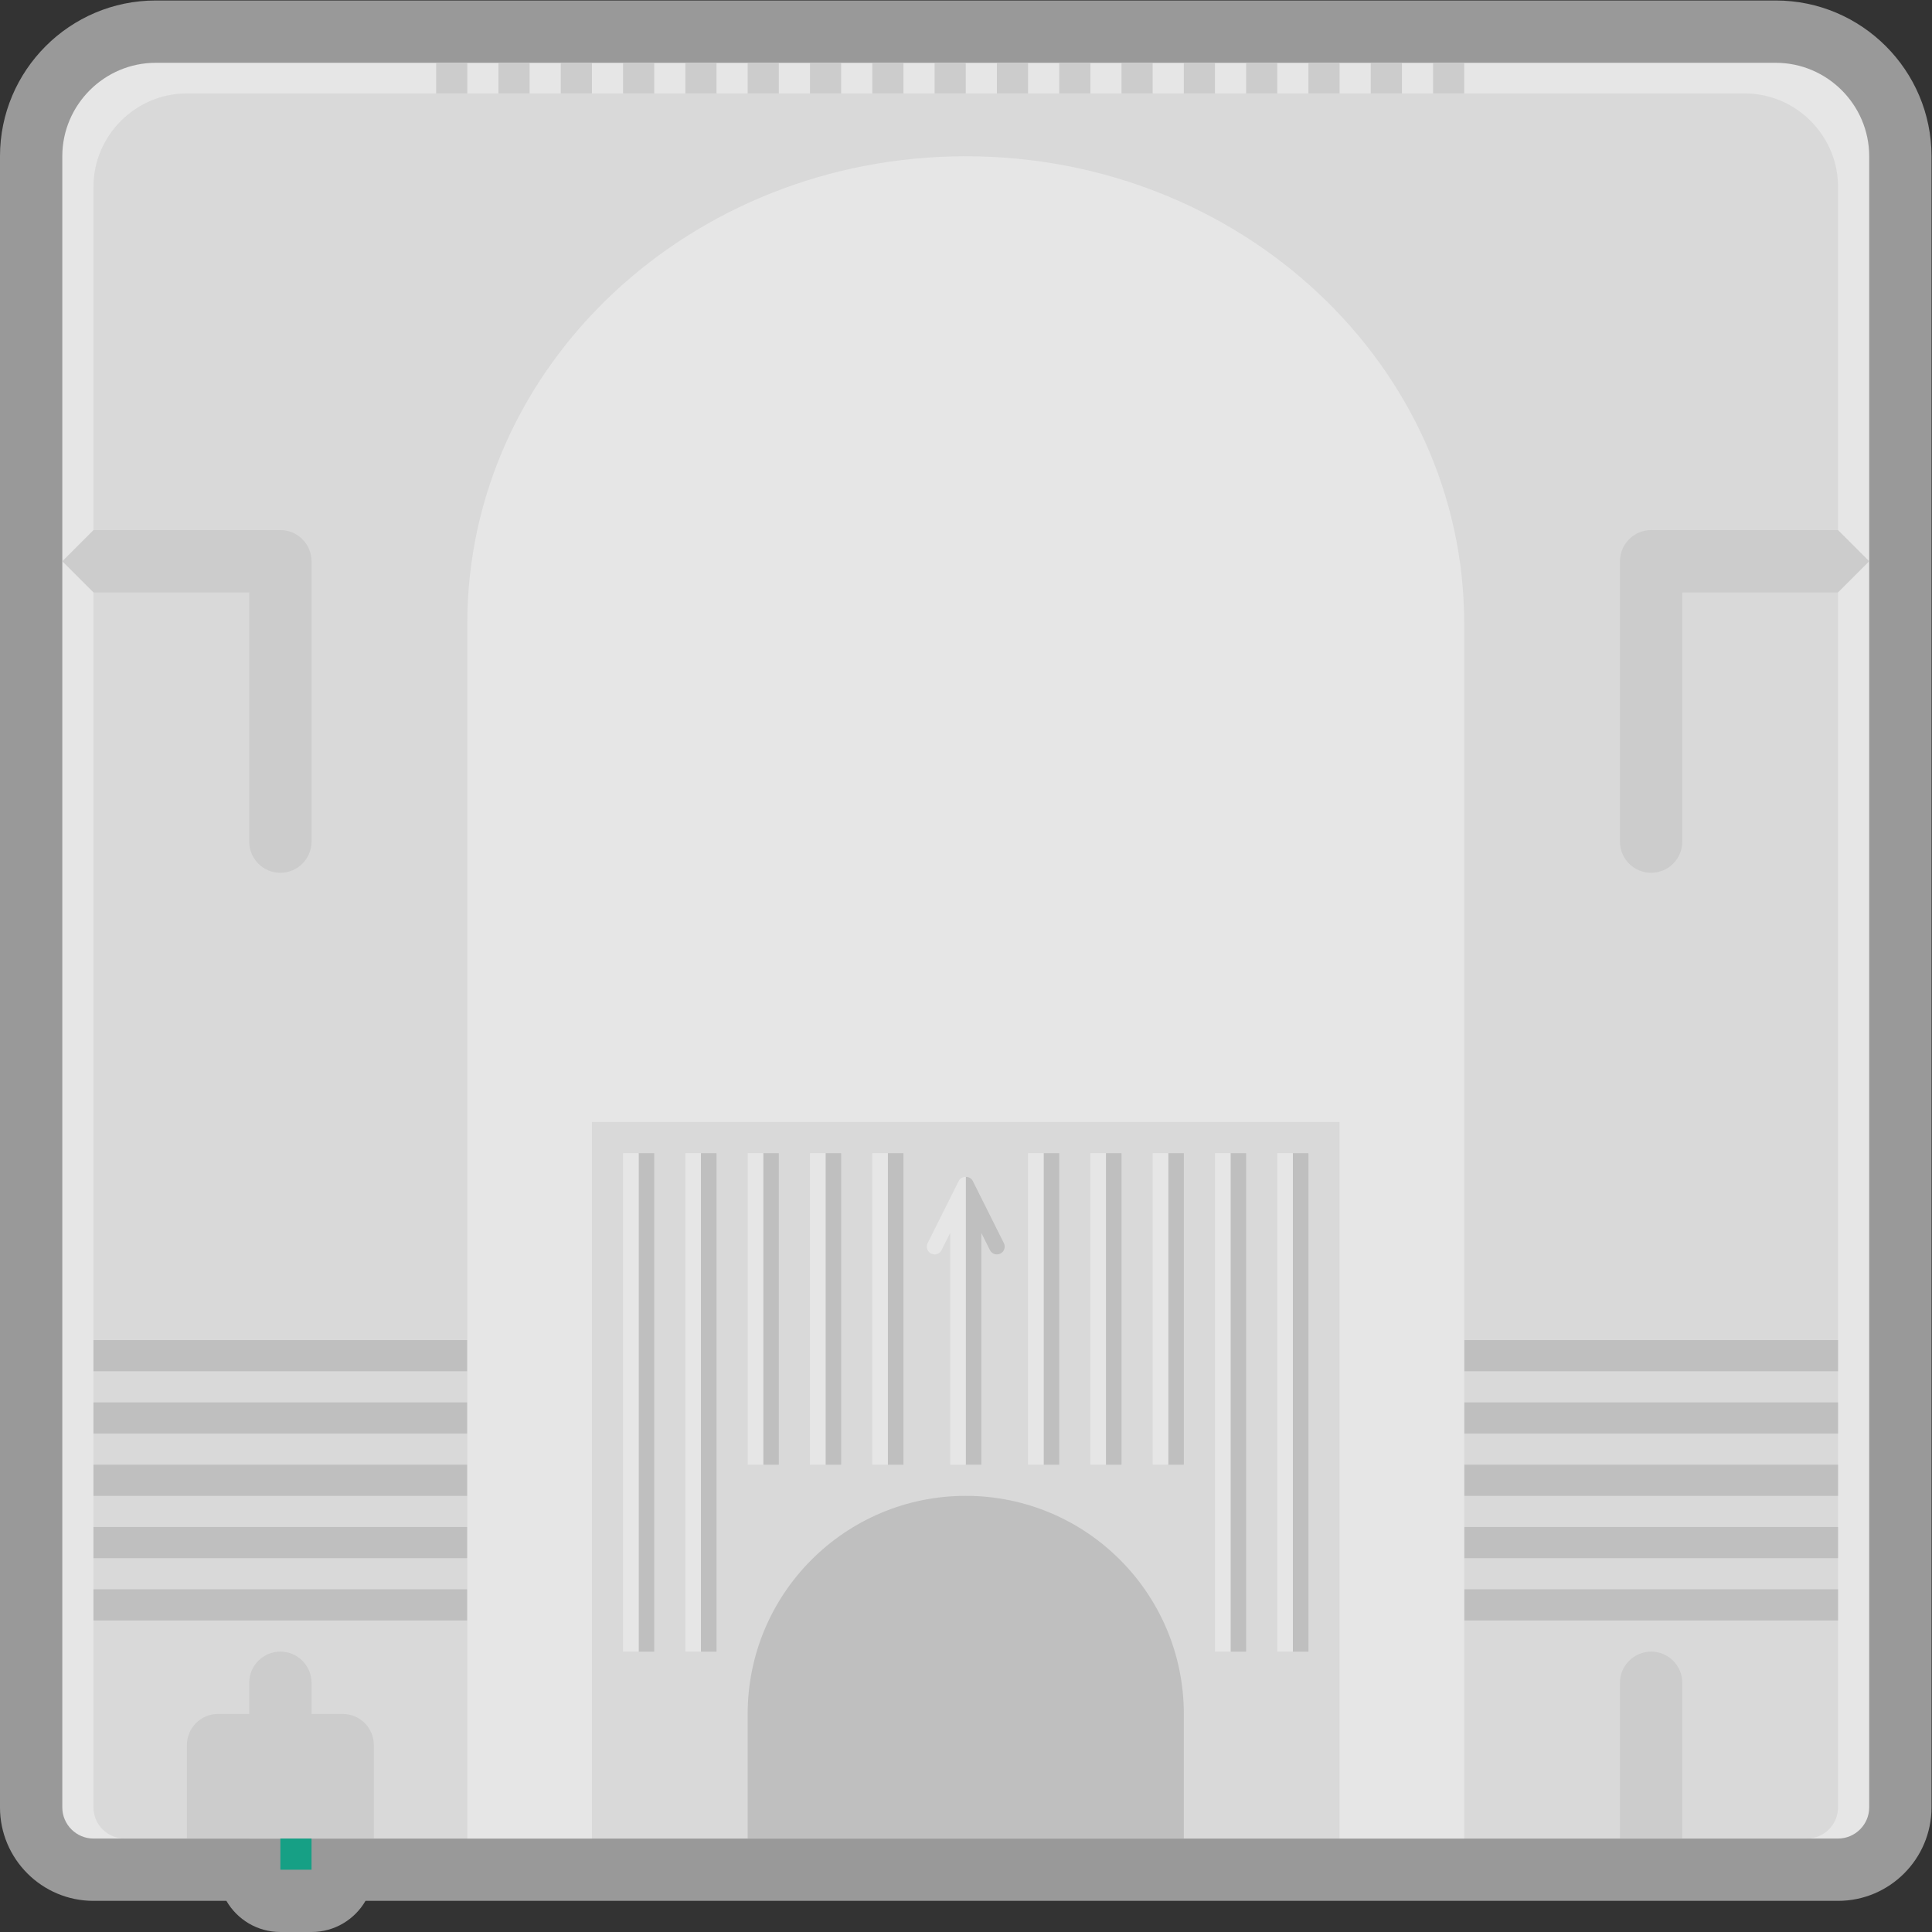 <?xml version="1.0" encoding="UTF-8" standalone="no"?>
<svg
   xmlns:dc="http://purl.org/dc/elements/1.1/"
   xmlns:cc="http://creativecommons.org/ns#"
   xmlns:rdf="http://www.w3.org/1999/02/22-rdf-syntax-ns#"
   xmlns:svg="http://www.w3.org/2000/svg"
   xmlns="http://www.w3.org/2000/svg"
   viewBox="0 0 330.667 330.667"
   height="330.667"
   width="330.667"
   xml:space="preserve"
   id="svg2"
   version="1.1"><rect x="0" y="0" width="330.667" height="330.667" fill="#333333" stroke="none"/><defs
     id="defs6"><clipPath
       id="clipPath18"
       clipPathUnits="userSpaceOnUse"><path
         id="path16"
         d="M 0,256 H 256 V 0 H 0 Z" /></clipPath><clipPath
       id="clipPath26"
       clipPathUnits="userSpaceOnUse"><path
         id="path24"
         d="M 4,252 H 252 V 4 H 4 Z" /></clipPath></defs><g
     transform="matrix(1.333,0,0,-1.333,-5.333,336)"
     id="g10"><g
       id="g12"><g
         clip-path="url(#clipPath18)"
         id="g14"><g
           id="g20"><g
             id="g22" /><g
             id="g34"><g
               style="opacity:0.5"
               id="g32"
               clip-path="url(#clipPath26)"><g
                 id="g30"
                 transform="translate(232,252)"><path
                   id="path28"
                   style="fill:#ffffff;fill-opacity:1;fill-rule:nonzero;stroke:none"
                   d="m 0,0 h -40 -4 -4 -4 -4 -4 -4 -4 -4 -4 -4 -4 -4 -4 -4 -4 -4 -4 -4 -4 -4 -4 -4 -4 -4 -4 -4 -4 -4 -4 -4 -4 -4 -4 -36 c -11.028,0 -20,-8.972 -20,-20 v -212 c 0,-6.617 5.383,-12 12,-12 h 4 8 5.07 c 1.384,-2.392 3.969,-4 6.93,-4 h 4 c 2.961,0 5.546,1.608 6.93,4 h 1.07 12 16 20 56 20 16 20 8 16 4 c 6.617,0 12,5.383 12,12 V -20 C 20,-8.972 11.028,0 0,0" /></g></g></g></g><g
           transform="translate(240,16)"
           id="g36"><path
             id="path38"
             style="fill:#e6e6e6;fill-opacity:1;fill-rule:nonzero;stroke:none"
             d="m 0,0 h -224 c -2.2,0 -4,1.8 -4,4 v 212 c 0,6.6 5.4,12 12,12 H -8 c 6.6,0 12,-5.4 12,-12 V 4 C 4,1.8 2.2,0 0,0" /></g><g
           transform="translate(236,16)"
           id="g40"><path
             id="path42"
             style="fill:#d9d9d9;fill-opacity:1;fill-rule:nonzero;stroke:none"
             d="m 0,0 h -216 c -2.2,0 -4,1.8 -4,4 v 208.069 c 0,6.6 5.4,12 12,12 H -8 c 6.6,0 12,-5.4 12,-12 V 4 C 4,1.8 2.2,0 0,0" /></g><path
           id="path44"
           style="fill:#bfbfbf;fill-opacity:1;fill-rule:nonzero;stroke:none"
           d="M 64,76 H 16 v 4 h 48 z" /><path
           id="path46"
           style="fill:#bfbfbf;fill-opacity:1;fill-rule:nonzero;stroke:none"
           d="M 64,68 H 16 v 4 h 48 z" /><path
           id="path48"
           style="fill:#bfbfbf;fill-opacity:1;fill-rule:nonzero;stroke:none"
           d="M 64,60 H 16 v 4 h 48 z" /><path
           id="path50"
           style="fill:#bfbfbf;fill-opacity:1;fill-rule:nonzero;stroke:none"
           d="M 64,52 H 16 v 4 h 48 z" /><path
           id="path52"
           style="fill:#bfbfbf;fill-opacity:1;fill-rule:nonzero;stroke:none"
           d="M 64,44 H 16 v 4 h 48 z" /><path
           id="path54"
           style="fill:#bfbfbf;fill-opacity:1;fill-rule:nonzero;stroke:none"
           d="m 240,76 h -48 v 4 h 48 z" /><path
           id="path56"
           style="fill:#bfbfbf;fill-opacity:1;fill-rule:nonzero;stroke:none"
           d="m 240,68 h -48 v 4 h 48 z" /><path
           id="path58"
           style="fill:#bfbfbf;fill-opacity:1;fill-rule:nonzero;stroke:none"
           d="m 240,60 h -48 v 4 h 48 z" /><path
           id="path60"
           style="fill:#bfbfbf;fill-opacity:1;fill-rule:nonzero;stroke:none"
           d="m 240,52 h -48 v 4 h 48 z" /><path
           id="path62"
           style="fill:#bfbfbf;fill-opacity:1;fill-rule:nonzero;stroke:none"
           d="m 240,44 h -48 v 4 h 48 z" /><path
           id="path64"
           style="fill:#bfbfbf;fill-opacity:1;fill-rule:nonzero;stroke:none"
           d="m 96,40 h -2 v 64 h 2 z" /><path
           id="path66"
           style="fill:#bfbfbf;fill-opacity:1;fill-rule:nonzero;stroke:none"
           d="m 104,64 h -2 v 40 h 2 z" /><path
           id="path68"
           style="fill:#bfbfbf;fill-opacity:1;fill-rule:nonzero;stroke:none"
           d="m 112,64 h -2 v 40 h 2 z" /><path
           id="path70"
           style="fill:#bfbfbf;fill-opacity:1;fill-rule:nonzero;stroke:none"
           d="m 120,64 h -2 v 40 h 2 z" /><path
           id="path72"
           style="fill:#bfbfbf;fill-opacity:1;fill-rule:nonzero;stroke:none"
           d="m 140,64 h -2 v 40 h 2 z" /><path
           id="path74"
           style="fill:#e6e6e6;fill-opacity:1;fill-rule:nonzero;stroke:none"
           d="m 138,64 h -2 v 40 h 2 z" /><path
           id="path76"
           style="fill:#e6e6e6;fill-opacity:1;fill-rule:nonzero;stroke:none"
           d="m 118,64 h -2 v 40 h 2 z" /><path
           id="path78"
           style="fill:#e6e6e6;fill-opacity:1;fill-rule:nonzero;stroke:none"
           d="m 110,64 h -2 v 40 h 2 z" /><path
           id="path80"
           style="fill:#e6e6e6;fill-opacity:1;fill-rule:nonzero;stroke:none"
           d="m 102,64 h -2 v 40 h 2 z" /><path
           id="path82"
           style="fill:#e6e6e6;fill-opacity:1;fill-rule:nonzero;stroke:none"
           d="m 94,40 h -2 v 64 h 2 z" /><path
           id="path84"
           style="fill:#bfbfbf;fill-opacity:1;fill-rule:nonzero;stroke:none"
           d="m 88,40 h -2 v 64 h 2 z" /><path
           id="path86"
           style="fill:#e6e6e6;fill-opacity:1;fill-rule:nonzero;stroke:none"
           d="m 86,40 h -2 v 64 h 2 z" /><path
           id="path88"
           style="fill:#cccccc;fill-opacity:1;fill-rule:nonzero;stroke:none"
           d="M 88,240.069 H 84 V 244 h 4 z" /><path
           id="path90"
           style="fill:#cccccc;fill-opacity:1;fill-rule:nonzero;stroke:none"
           d="M 96,240.069 H 92 V 244 h 4 z" /><path
           id="path92"
           style="fill:#cccccc;fill-opacity:1;fill-rule:nonzero;stroke:none"
           d="m 104,240.069 h -4 V 244 h 4 z" /><path
           id="path94"
           style="fill:#cccccc;fill-opacity:1;fill-rule:nonzero;stroke:none"
           d="m 112,240.069 h -4 V 244 h 4 z" /><path
           id="path96"
           style="fill:#cccccc;fill-opacity:1;fill-rule:nonzero;stroke:none"
           d="m 120,240.069 h -4 V 244 h 4 z" /><path
           id="path98"
           style="fill:#cccccc;fill-opacity:1;fill-rule:nonzero;stroke:none"
           d="m 128,240.069 h -4 V 244 h 4 z" /><path
           id="path100"
           style="fill:#cccccc;fill-opacity:1;fill-rule:nonzero;stroke:none"
           d="m 136,240.069 h -4 V 244 h 4 z" /><path
           id="path102"
           style="fill:#cccccc;fill-opacity:1;fill-rule:nonzero;stroke:none"
           d="m 144,240.069 h -4 V 244 h 4 z" /><path
           id="path104"
           style="fill:#cccccc;fill-opacity:1;fill-rule:nonzero;stroke:none"
           d="m 152,240.069 h -4 V 244 h 4 z" /><path
           id="path106"
           style="fill:#cccccc;fill-opacity:1;fill-rule:nonzero;stroke:none"
           d="m 160,240.069 h -4 V 244 h 4 z" /><path
           id="path108"
           style="fill:#cccccc;fill-opacity:1;fill-rule:nonzero;stroke:none"
           d="m 168,240.069 h -4 V 244 h 4 z" /><path
           id="path110"
           style="fill:#cccccc;fill-opacity:1;fill-rule:nonzero;stroke:none"
           d="m 176,240.069 h -4 V 244 h 4 z" /><path
           id="path112"
           style="fill:#cccccc;fill-opacity:1;fill-rule:nonzero;stroke:none"
           d="m 184,240.069 h -4 V 244 h 4 z" /><path
           id="path114"
           style="fill:#cccccc;fill-opacity:1;fill-rule:nonzero;stroke:none"
           d="m 192,240.069 h -4 V 244 h 4 z" /><path
           id="path116"
           style="fill:#cccccc;fill-opacity:1;fill-rule:nonzero;stroke:none"
           d="M 80,240.069 H 76 V 244 h 4 z" /><path
           id="path118"
           style="fill:#cccccc;fill-opacity:1;fill-rule:nonzero;stroke:none"
           d="M 72,240.069 H 68 V 244 h 4 z" /><path
           id="path120"
           style="fill:#cccccc;fill-opacity:1;fill-rule:nonzero;stroke:none"
           d="M 64,240.069 H 60 V 244 h 4 z" /><path
           id="path122"
           style="fill:#bfbfbf;fill-opacity:1;fill-rule:nonzero;stroke:none"
           d="m 148,64 h -2 v 40 h 2 z" /><path
           id="path124"
           style="fill:#bfbfbf;fill-opacity:1;fill-rule:nonzero;stroke:none"
           d="m 156,64 h -2 v 40 h 2 z" /><path
           id="path126"
           style="fill:#bfbfbf;fill-opacity:1;fill-rule:nonzero;stroke:none"
           d="m 164,40 h -2 v 64 h 2 z" /><g
           transform="translate(220,16)"
           id="g128"><path
             id="path130"
             style="fill:#cccccc;fill-opacity:1;fill-rule:nonzero;stroke:none"
             d="m 0,0 h -8 v 20 c 0,2.209 1.791,4 4,4 2.209,0 4,-1.791 4,-4 z" /></g><g
           transform="translate(44,16)"
           id="g132"><path
             id="path134"
             style="fill:#cccccc;fill-opacity:1;fill-rule:nonzero;stroke:none"
             d="m 0,0 h -8 v 20 c 0,2.209 1.791,4 4,4 2.209,0 4,-1.791 4,-4 z" /></g><g
           transform="translate(52,16)"
           id="g136"><path
             id="path138"
             style="fill:#cccccc;fill-opacity:1;fill-rule:nonzero;stroke:none"
             d="m 0,0 h -24 v 12 c 0,2.209 1.791,4 4,4 h 16 c 2.209,0 4,-1.791 4,-4 z" /></g><path
           id="path140"
           style="fill:#e6e6e6;fill-opacity:1;fill-rule:nonzero;stroke:none"
           d="m 146,64 h -2 v 40 h 2 z" /><path
           id="path142"
           style="fill:#e6e6e6;fill-opacity:1;fill-rule:nonzero;stroke:none"
           d="m 154,64 h -2 v 40 h 2 z" /><path
           id="path144"
           style="fill:#e6e6e6;fill-opacity:1;fill-rule:nonzero;stroke:none"
           d="m 162,40 h -2 v 64 h 2 z" /><path
           id="path146"
           style="fill:#bfbfbf;fill-opacity:1;fill-rule:nonzero;stroke:none"
           d="m 172,40 h -2 v 64 h 2 z" /><path
           id="path148"
           style="fill:#e6e6e6;fill-opacity:1;fill-rule:nonzero;stroke:none"
           d="m 170,40 h -2 v 64 h 2 z" /><g
           transform="translate(132.894,92.447)"
           id="g150"><path
             id="path152"
             style="fill:#bfbfbf;fill-opacity:1;fill-rule:nonzero;stroke:none"
             d="m 0,0 -4,8 c -0.169,0.339 -0.532,0.508 -0.895,0.508 v -36.955 h 2 V 1.316 l 1.106,-2.211 c 0.176,-0.35 0.528,-0.552 0.895,-0.552 0.151,0 0.303,0.034 0.447,0.105 C 0.047,-1.095 0.247,-0.494 0,0" /></g><g
           transform="translate(123.106,92.447)"
           id="g154"><path
             id="path156"
             style="fill:#e6e6e6;fill-opacity:1;fill-rule:nonzero;stroke:none"
             d="m 0,0 4,8 c 0.169,0.339 0.532,0.509 0.895,0.509 v -36.956 h -2 V 1.316 L 1.789,-0.895 C 1.613,-1.245 1.261,-1.447 0.894,-1.447 0.743,-1.447 0.591,-1.413 0.447,-1.342 -0.047,-1.095 -0.247,-0.494 0,0" /></g><g
           transform="translate(128,60)"
           id="g158"><path
             id="path160"
             style="fill:#bfbfbf;fill-opacity:1;fill-rule:nonzero;stroke:none"
             d="m 0,0 c -15.464,0 -28,-12.536 -28,-28 v -8 -8 h 56 v 8 8 C 28,-12.536 15.464,0 0,0" /></g><g
           transform="translate(220,184)"
           id="g162"><path
             id="path164"
             style="fill:#cccccc;fill-opacity:1;fill-rule:nonzero;stroke:none"
             d="m 0,0 h -4 c -2.209,0 -4,-1.791 -4,-4 v -36 c 0,-2.209 1.791,-4 4,-4 2.209,0 4,1.791 4,4 v 32 h 20 l 4,4 -4,4 z" /></g><g
           transform="translate(36,184)"
           id="g166"><path
             id="path168"
             style="fill:#cccccc;fill-opacity:1;fill-rule:nonzero;stroke:none"
             d="m 0,0 h 4 c 2.209,0 4,-1.791 4,-4 v -36 c 0,-2.209 -1.791,-4 -4,-4 -2.209,0 -4,1.791 -4,4 v 32 h -20 l -4,4 4,4 z" /></g><path
           id="path170"
           style="fill:#16a085;fill-opacity:1;fill-rule:nonzero;stroke:none"
           d="m 40,12 h 4 v 4 h -4 z" /><g
           transform="translate(80,16)"
           id="g172"><path
             id="path174"
             style="fill:#e6e6e6;fill-opacity:1;fill-rule:nonzero;stroke:none"
             d="M 0,0 V 92 H 96 V 0 h 16 v 156 c 0,33.137 -28.653,60 -64,60 -35.346,0 -64,-26.863 -64,-60 V 0 Z" /></g></g></g></g></svg>